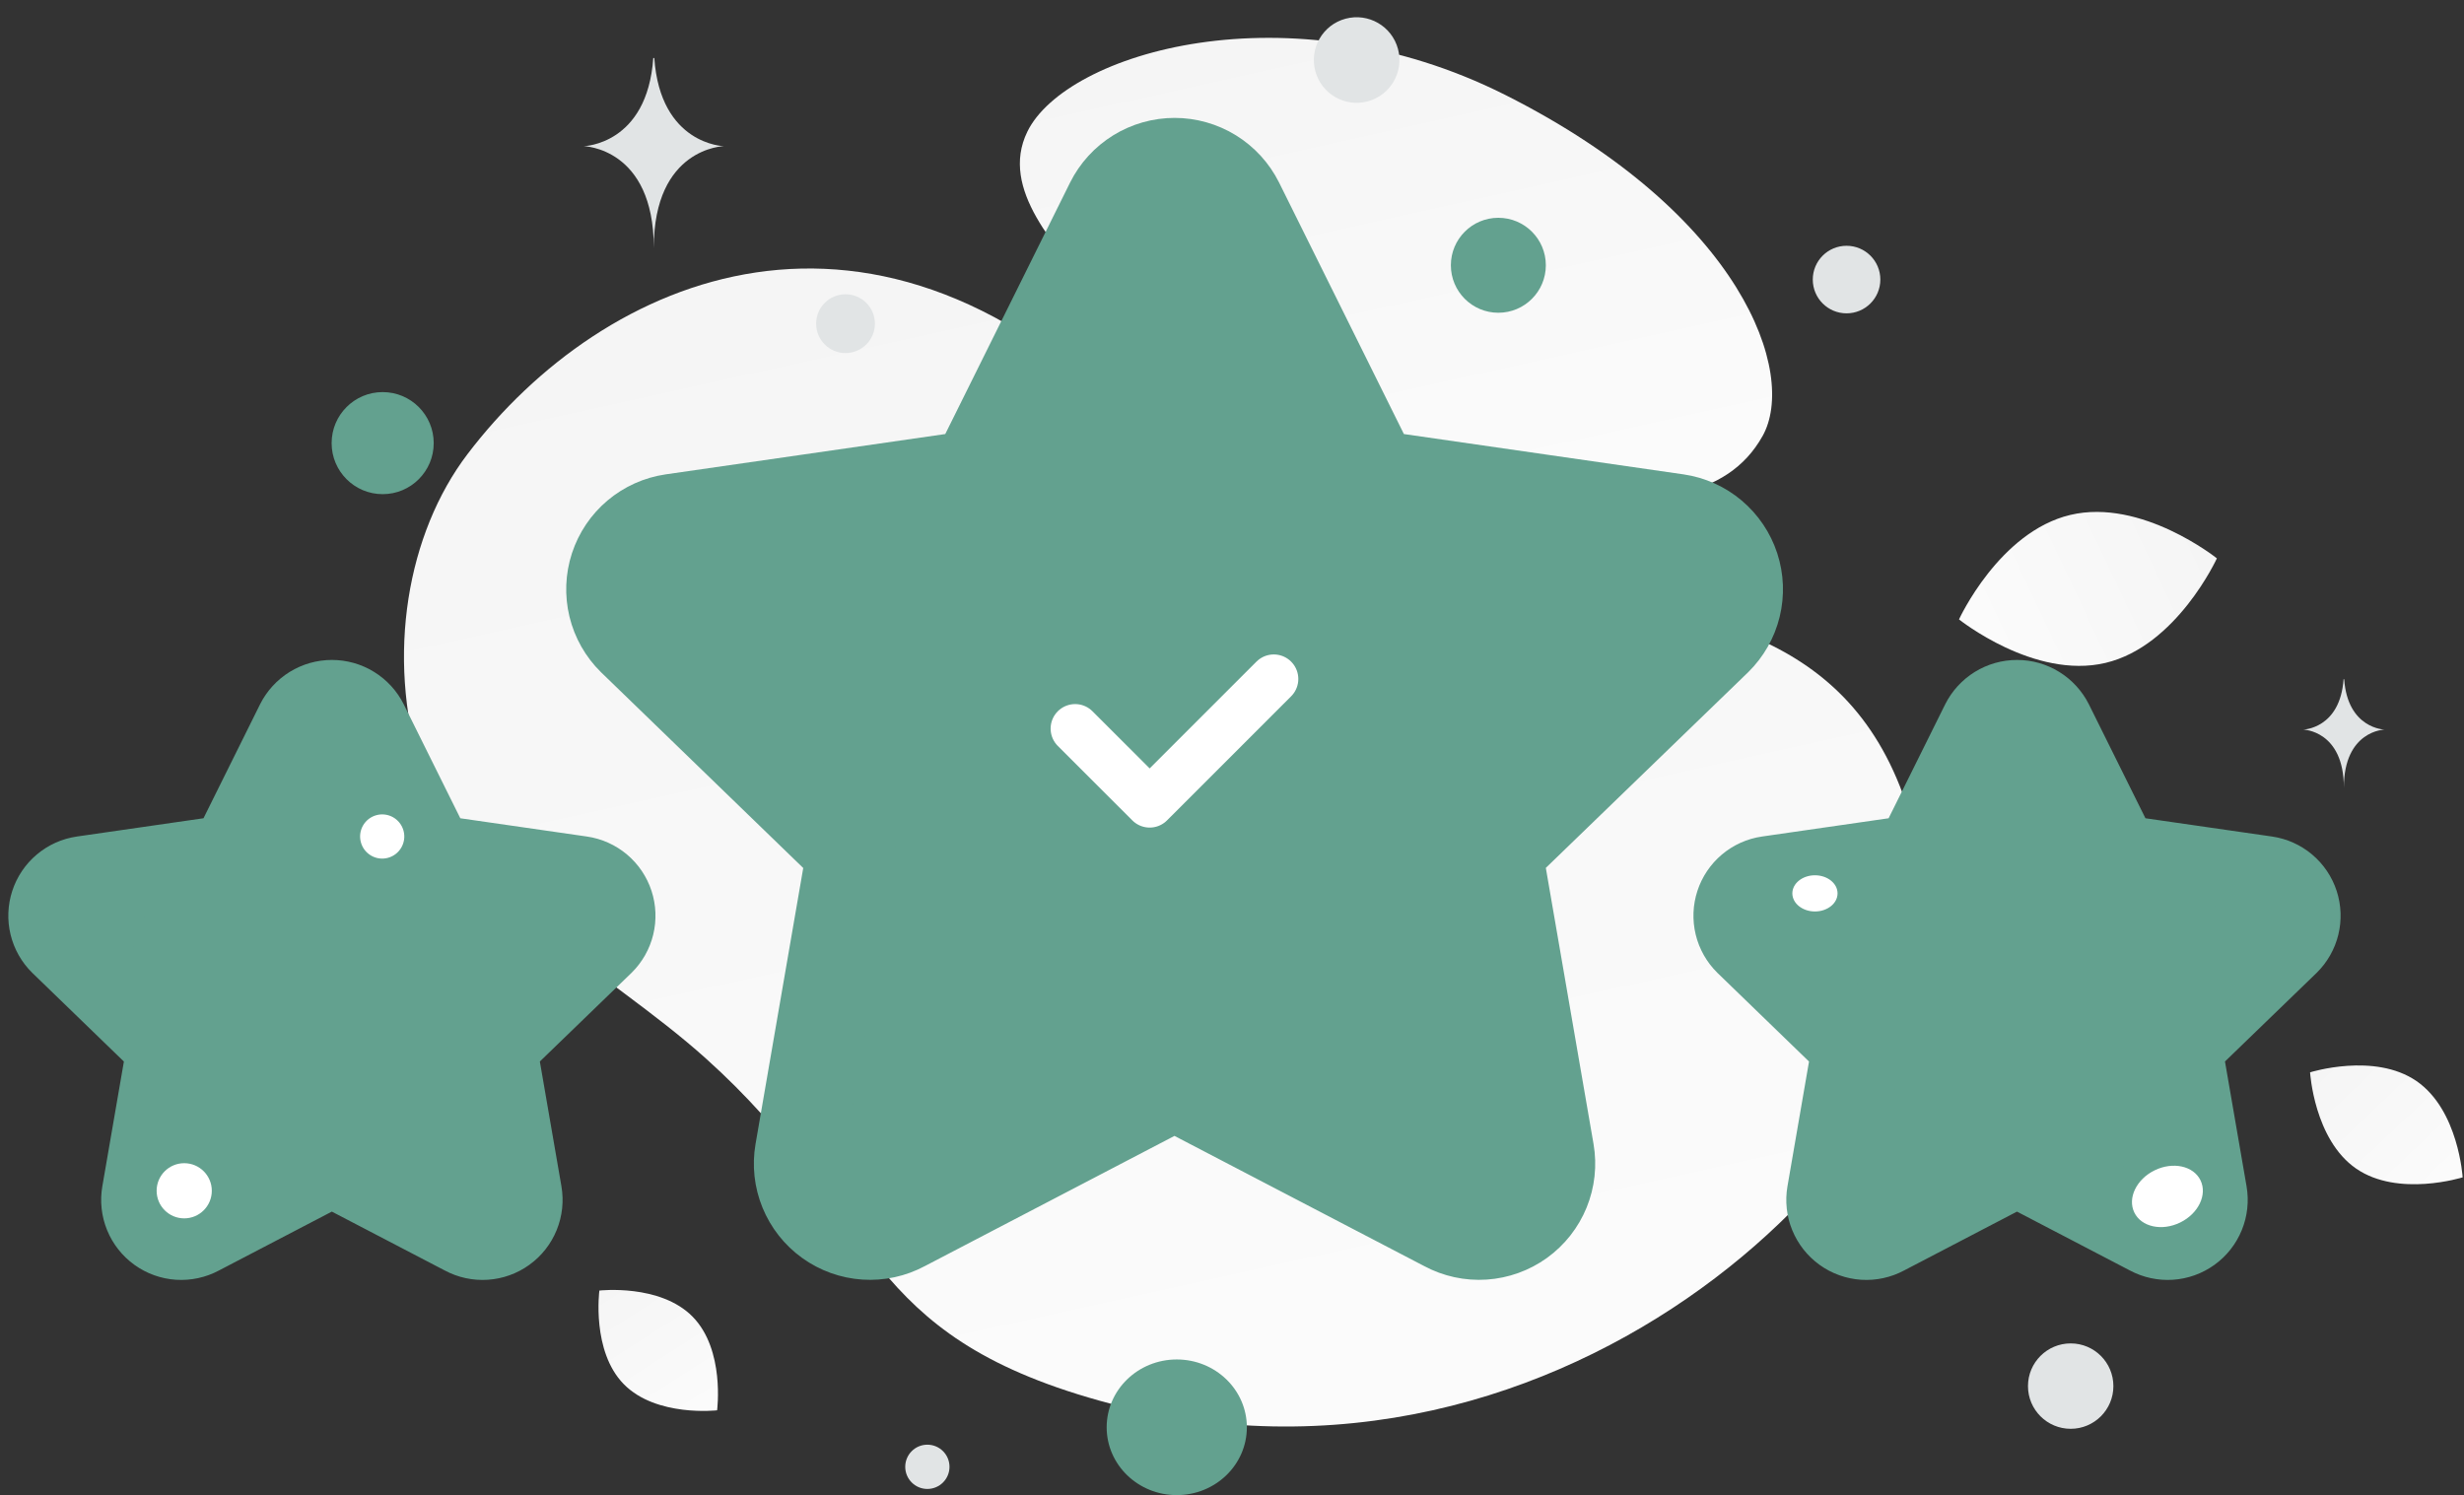 <svg width="201" height="122" viewBox="0 0 201 122" fill="none" xmlns="http://www.w3.org/2000/svg">
    <rect x="0" y="0" width="201" height="122" fill="#333333" stroke="none"/>
    <path d="M157.477 76.922C158.353 93.065 126.793 125.889 87.892 113.74C69.8 108.089 71.332 98.709 57.575 86.348C49.375 78.98 37.593 73.409 34.316 62.7C31.485 53.456 33.221 43.52 38.129 37.058C49.166 22.524 71.449 12.572 93.405 35.471C115.36 58.37 155.213 35.288 157.477 76.922Z" fill="url(#paint0_linear_285_614)"/>
    <path d="M143.782 35.571C140.89 40.733 134.556 41.442 124.408 40.461C116.777 39.722 109.817 39.15 102.185 34.989C96.843 32.078 92.614 28.141 89.528 24.316C86.183 20.173 81.515 15.444 83.804 10.746C86.948 4.293 105.135 -1.142 122.795 7.746C142.195 17.513 146.611 30.526 143.782 35.571Z" fill="url(#paint1_linear_285_614)"/>
    <path fill-rule="evenodd" clip-rule="evenodd" d="M73.73 100.076C72.767 100.593 71.679 100.829 70.589 100.757C69.499 100.685 68.451 100.309 67.564 99.67C66.677 99.032 65.988 98.157 65.574 97.146C65.16 96.135 65.039 95.028 65.224 93.952L69.443 69.537L51.575 52.237C50.801 51.476 50.255 50.514 49.998 49.459C49.741 48.404 49.784 47.298 50.121 46.266C50.459 45.234 51.077 44.317 51.908 43.617C52.738 42.918 53.747 42.464 54.822 42.307L79.523 38.744L90.557 16.512C91.046 15.535 91.797 14.714 92.725 14.14C93.654 13.567 94.725 13.263 95.817 13.263C96.908 13.263 97.978 13.567 98.907 14.14C99.836 14.714 100.587 15.535 101.076 16.512L112.109 38.744L136.811 42.307C137.886 42.464 138.895 42.917 139.726 43.617C140.556 44.316 141.175 45.234 141.513 46.266C141.85 47.298 141.893 48.404 141.636 49.459C141.379 50.514 140.833 51.476 140.058 52.237L122.181 69.527L126.4 93.942C126.586 95.019 126.466 96.127 126.053 97.14C125.64 98.152 124.951 99.028 124.064 99.668C123.177 100.307 122.128 100.684 121.037 100.757C119.946 100.829 118.857 100.593 117.894 100.076L95.807 88.561L73.73 100.076ZM16.146 100.434C15.67 100.689 15.132 100.806 14.592 100.771C14.053 100.735 13.534 100.549 13.096 100.233C12.657 99.917 12.316 99.485 12.111 98.984C11.906 98.484 11.846 97.937 11.938 97.404L14.025 85.325L5.184 76.766C4.801 76.389 4.531 75.913 4.404 75.391C4.277 74.869 4.298 74.322 4.465 73.812C4.632 73.301 4.938 72.847 5.349 72.501C5.76 72.155 6.259 71.93 6.791 71.853L19.013 70.09L24.472 59.091C24.714 58.608 25.086 58.202 25.545 57.918C26.005 57.634 26.534 57.484 27.074 57.484C27.615 57.484 28.144 57.634 28.604 57.918C29.063 58.202 29.435 58.608 29.677 59.091L35.136 70.09L47.358 71.853C47.89 71.931 48.389 72.155 48.8 72.501C49.211 72.847 49.517 73.301 49.684 73.812C49.851 74.322 49.872 74.869 49.745 75.391C49.618 75.913 49.348 76.389 48.965 76.766L40.119 85.32L42.207 97.399C42.299 97.932 42.24 98.481 42.035 98.981C41.831 99.483 41.49 99.916 41.051 100.232C40.612 100.549 40.093 100.736 39.553 100.771C39.014 100.807 38.474 100.69 37.998 100.434L27.07 94.737L16.146 100.434ZM153.61 100.434C153.134 100.689 152.596 100.806 152.056 100.771C151.517 100.735 150.998 100.549 150.56 100.233C150.121 99.917 149.78 99.485 149.575 98.984C149.37 98.484 149.31 97.937 149.402 97.404L151.489 85.325L142.648 76.766C142.265 76.389 141.995 75.913 141.868 75.391C141.741 74.869 141.762 74.322 141.929 73.812C142.096 73.301 142.402 72.847 142.813 72.501C143.224 72.155 143.723 71.93 144.255 71.853L156.477 70.09L161.936 59.091C162.178 58.608 162.55 58.202 163.009 57.918C163.469 57.634 163.998 57.484 164.538 57.484C165.079 57.484 165.608 57.634 166.068 57.918C166.527 58.202 166.899 58.608 167.141 59.091L172.6 70.09L184.822 71.853C185.354 71.931 185.853 72.155 186.264 72.501C186.675 72.847 186.981 73.301 187.148 73.812C187.315 74.322 187.336 74.869 187.209 75.391C187.082 75.913 186.812 76.389 186.429 76.766L177.583 85.32L179.671 97.399C179.763 97.932 179.704 98.48 179.499 98.981C179.295 99.482 178.954 99.916 178.515 100.232C178.076 100.548 177.557 100.735 177.017 100.771C176.478 100.806 175.939 100.69 175.462 100.434L164.534 94.737L153.61 100.434Z" fill="#63A18F" stroke="#63A18F" stroke-width="7.288" stroke-linecap="round" stroke-linejoin="round"/>
    <path d="M103.909 55.392L93.784 65.517L87.704 59.441" stroke="white" stroke-width="4" stroke-linecap="round" stroke-linejoin="round"/>
    <path d="M171.755 54.082C165.947 55.458 159.805 50.532 159.805 50.532C159.805 50.532 163.082 43.379 168.892 42.007C174.7 40.631 180.841 45.552 180.841 45.552C180.841 45.552 177.563 52.706 171.755 54.082Z" fill="url(#paint2_linear_285_614)"/>
    <path d="M192.205 95.34C195.64 97.706 200.889 96.052 200.889 96.052C200.889 96.052 200.564 90.562 197.126 88.198C193.691 85.832 188.444 87.484 188.444 87.484C188.444 87.484 188.769 92.974 192.205 95.34Z" fill="url(#paint3_linear_285_614)"/>
    <path d="M50.889 112.929C53.54 115.627 58.497 115.058 58.497 115.058C58.497 115.058 59.153 110.115 56.499 107.419C53.849 104.721 48.894 105.288 48.894 105.288C48.894 105.288 48.238 110.231 50.889 112.929Z" fill="url(#paint4_linear_285_614)"/>
    <path d="M177.416 72.442C175.073 72.442 173.174 74.258 173.174 76.499C173.174 78.74 175.073 80.557 177.416 80.557C179.759 80.557 181.658 78.74 181.658 76.499C181.658 74.258 179.759 72.442 177.416 72.442Z" fill="#63A18F"/>
    <path d="M95.994 110.91C92.836 110.91 90.276 113.387 90.276 116.443C90.276 119.499 92.836 121.976 95.994 121.976C99.152 121.976 101.712 119.499 101.712 116.443C101.712 113.387 99.152 110.91 95.994 110.91Z" fill="#63A18F"/>
    <path d="M31.216 40.315C28.916 40.315 27.052 38.451 27.052 36.151C27.052 33.852 28.916 31.988 31.216 31.988C33.516 31.988 35.38 33.852 35.38 36.151C35.38 38.451 33.516 40.315 31.216 40.315Z" fill="#63A18F"/>
    <path d="M122.227 25.515C120.088 25.515 118.354 23.781 118.354 21.641C118.354 19.502 120.088 17.768 122.227 17.768C124.366 17.768 126.101 19.502 126.101 21.641C126.101 23.781 124.366 25.515 122.227 25.515Z" fill="#63A18F"/>
    <path d="M168.916 116.566C166.992 116.566 165.432 115.007 165.432 113.083C165.432 111.159 166.992 109.599 168.916 109.599C170.84 109.599 172.399 111.159 172.399 113.083C172.399 115.007 170.84 116.566 168.916 116.566Z" fill="#E1E4E5"/>
    <path d="M15.027 99.398C13.784 99.398 12.777 98.391 12.777 97.147C12.777 95.904 13.784 94.897 15.027 94.897C16.271 94.897 17.278 95.904 17.278 97.147C17.278 98.391 16.271 99.398 15.027 99.398Z" fill="white"/>
    <path d="M75.649 121.473C74.652 121.473 73.844 120.664 73.844 119.667C73.844 118.67 74.652 117.862 75.649 117.862C76.646 117.862 77.455 118.67 77.455 119.667C77.455 120.664 76.646 121.473 75.649 121.473Z" fill="#E1E4E5"/>
    <path d="M150.632 25.563C149.11 25.563 147.877 24.329 147.877 22.807C147.877 21.285 149.11 20.052 150.632 20.052C152.154 20.052 153.388 21.285 153.388 22.807C153.388 24.329 152.154 25.563 150.632 25.563Z" fill="#E1E4E5"/>
    <path d="M32.919 67.778C33.176 68.739 32.606 69.727 31.644 69.985C30.683 70.243 29.694 69.672 29.437 68.71C29.179 67.749 29.75 66.761 30.711 66.503C31.673 66.245 32.661 66.816 32.919 67.778Z" fill="white"/>
    <path d="M68.973 28.803C67.649 28.803 66.575 27.729 66.575 26.405C66.575 25.081 67.649 24.007 68.973 24.007C70.297 24.007 71.371 25.081 71.371 26.405C71.371 27.729 70.297 28.803 68.973 28.803Z" fill="#E1E4E5"/>
    <path d="M148.054 74.36C147.035 74.36 146.21 73.699 146.21 72.884C146.21 72.069 147.035 71.408 148.054 71.408C149.073 71.408 149.898 72.069 149.898 72.884C149.898 73.699 149.073 74.36 148.054 74.36Z" fill="white"/>
    <path d="M177.845 99.737C176.355 100.464 174.682 100.1 174.108 98.923C173.534 97.747 174.277 96.204 175.767 95.477C177.257 94.75 178.93 95.115 179.504 96.291C180.078 97.467 179.335 99.01 177.845 99.737Z" fill="white"/>
    <path d="M114.04 3.994C114.539 5.856 113.433 7.77 111.571 8.269C109.709 8.768 107.795 7.663 107.296 5.801C106.797 3.939 107.902 2.025 109.764 1.526C111.626 1.027 113.541 2.132 114.04 3.994Z" fill="#E1E4E5"/>
    <path d="M191.177 55.411H191.225C191.511 59.46 194.521 59.522 194.521 59.522C194.521 59.522 191.201 59.587 191.201 64.265C191.201 59.587 187.881 59.522 187.881 59.522C187.881 59.522 190.891 59.46 191.177 55.411ZM53.291 4.731H53.374C53.866 11.816 59.051 11.925 59.051 11.925C59.051 11.925 53.333 12.038 53.333 20.224C53.333 12.038 47.615 11.925 47.615 11.925C47.615 11.925 52.798 11.816 53.291 4.731Z" fill="#E1E4E5"/>
    <defs>
        <linearGradient id="paint0_linear_285_614" x1="119.756" y1="173.685" x2="60.72" y2="-92.664" gradientUnits="userSpaceOnUse">
            <stop stop-color="white"/>
            <stop offset="1" stop-color="#EEEEEE"/>
        </linearGradient>
        <linearGradient id="paint1_linear_285_614" x1="124.299" y1="69.023" x2="98.521" y2="-46.813" gradientUnits="userSpaceOnUse">
            <stop stop-color="white"/>
            <stop offset="1" stop-color="#EEEEEE"/>
        </linearGradient>
        <linearGradient id="paint2_linear_285_614" x1="149.884" y1="57.503" x2="200.726" y2="33.483" gradientUnits="userSpaceOnUse">
            <stop stop-color="white"/>
            <stop offset="1" stop-color="#EEEEEE"/>
        </linearGradient>
        <linearGradient id="paint3_linear_285_614" x1="205.588" y1="103.105" x2="178.544" y2="74.588" gradientUnits="userSpaceOnUse">
            <stop stop-color="white"/>
            <stop offset="1" stop-color="#EEEEEE"/>
        </linearGradient>
        <linearGradient id="paint4_linear_285_614" x1="61.465" y1="122.145" x2="42.301" y2="92.104" gradientUnits="userSpaceOnUse">
            <stop stop-color="white"/>
            <stop offset="1" stop-color="#EEEEEE"/>
        </linearGradient>
    </defs>
</svg>
